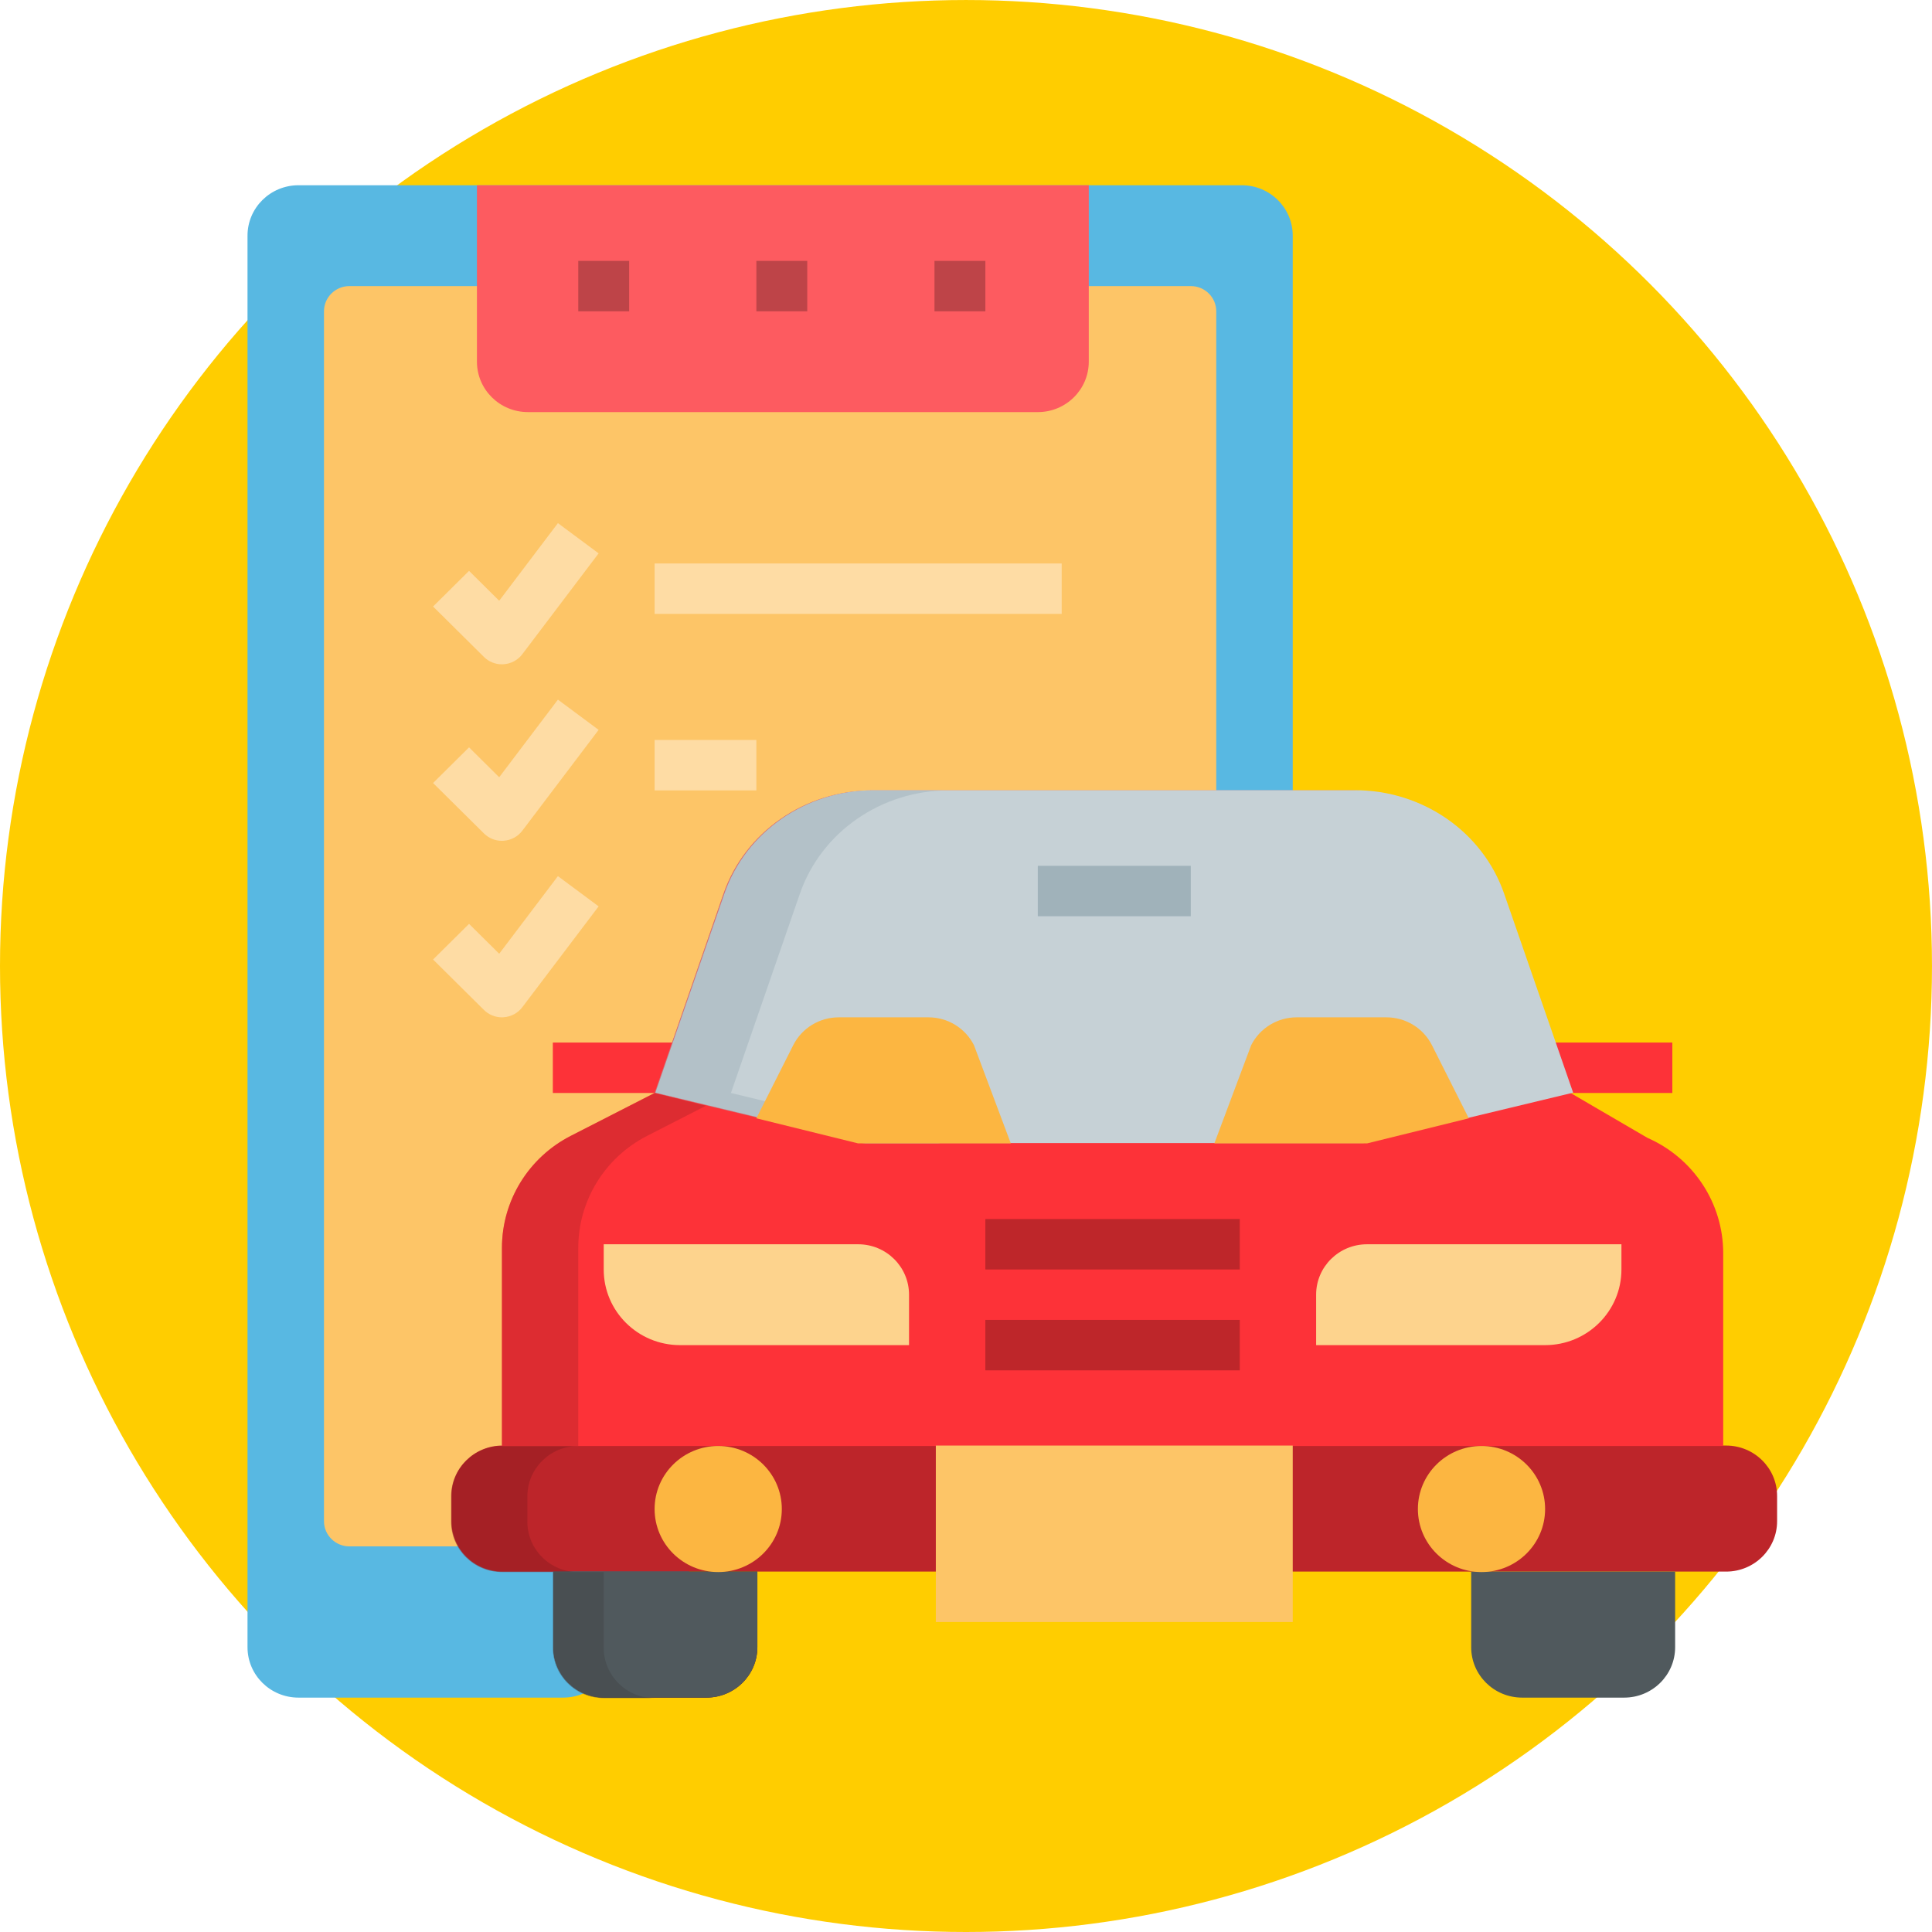 <?xml version="1.0" encoding="UTF-8" standalone="no"?>
<svg
   xmlns:dc="http://purl.org/dc/elements/1.1/"
   xmlns:cc="http://creativecommons.org/ns#"
   xmlns:rdf="http://www.w3.org/1999/02/22-rdf-syntax-ns#"
   xmlns:svg="http://www.w3.org/2000/svg"
   xmlns="http://www.w3.org/2000/svg"
   id="svg8"
   version="1.1"
   viewBox="0 0 135.467 135.467"
   height="135.467mm"
   width="135.467mm">
  <defs
     id="defs2" />
  <g
     transform="translate(-0.153,0.051)"
     id="layer1">
    <circle
       id="circle3713"
       r="67.733"
       cy="67.683"
       cx="67.886"
       style="fill:#ffcd00;stroke-width:0.265" />
    <g
       transform="matrix(0.265,0,0,0.265,3.857,1.008)"
       id="g3741">
	<rect
   id="rect3737"
   height="36.71"
   width="48.947"
   style="fill:#ff8e00"
   y="237.12"
   x="317.2" />

	<polygon
   id="polygon3739"
   points="244.495,264.916 256.015,292.71 280.488,292.71 280.488,237.122 256.015,237.122 "
   style="fill:#ff8e00" />

</g>
    <g
       transform="matrix(0.265,0,0,0.265,0.153,-0.051)"
       id="g3751">
</g>
    <g
       transform="matrix(0.265,0,0,0.265,0.153,-0.051)"
       id="g3753">
</g>
    <g
       transform="matrix(0.265,0,0,0.265,0.153,-0.051)"
       id="g3755">
</g>
    <g
       transform="matrix(0.265,0,0,0.265,0.153,-0.051)"
       id="g3757">
</g>
    <g
       transform="matrix(0.265,0,0,0.265,0.153,-0.051)"
       id="g3759">
</g>
    <g
       transform="matrix(0.265,0,0,0.265,0.153,-0.051)"
       id="g3761">
</g>
    <g
       transform="matrix(0.265,0,0,0.265,0.153,-0.051)"
       id="g3763">
</g>
    <g
       transform="matrix(0.265,0,0,0.265,0.153,-0.051)"
       id="g3765">
</g>
    <g
       transform="matrix(0.265,0,0,0.265,0.153,-0.051)"
       id="g3767">
</g>
    <g
       transform="matrix(0.265,0,0,0.265,0.153,-0.051)"
       id="g3769">
</g>
    <g
       transform="matrix(0.265,0,0,0.265,0.153,-0.051)"
       id="g3771">
</g>
    <g
       transform="matrix(0.265,0,0,0.265,0.153,-0.051)"
       id="g3773">
</g>
    <g
       transform="matrix(0.265,0,0,0.265,0.153,-0.051)"
       id="g3775">
</g>
    <g
       transform="matrix(0.265,0,0,0.265,0.153,-0.051)"
       id="g3777">
</g>
    <g
       transform="matrix(0.265,0,0,0.265,0.153,-0.051)"
       id="g3779">
</g>
    <path
       id="path3824"
       class=""
       data-original="#58B8E2"
       d="M 39.641,118.982 H 21.083 c -1.975,0 -3.575,-1.582 -3.575,-3.535 V 16.473 c 0,-1.953 1.6,-3.535 3.575,-3.535 h 66.138 c 1.975,0 3.575,1.582 3.575,3.535 v 39.703 c 0,0.799 -0.273,1.573 -0.774,2.197 L 42.442,117.644 c -0.677,0.845 -1.709,1.338 -2.801,1.338 z"
       style="fill:#58b8e2;stroke-width:0.222" />
    <path
       id="path3826"
       class=""
       data-original="#FDC567"
       d="M 83.646,108.378 H 24.658 c -0.987,0 -1.788,-0.792 -1.788,-1.767 V 21.775 c 0,-0.976 0.801,-1.767 1.788,-1.767 h 58.988 c 0.987,0 1.788,0.792 1.788,1.767 v 84.835 c 0,0.976 -0.801,1.767 -1.788,1.767 z"
       style="fill:#fdc567;stroke-width:0.222" />
    <path
       id="path3828"
       class=""
       data-original="#FD5B60"
       d="M 72.921,28.844 H 37.17 c -1.975,0 -3.575,-1.582 -3.575,-3.535 V 12.938 h 42.9 v 12.372 c 0,1.953 -1.6,3.535 -3.575,3.535 z"
       style="fill:#fd5b60;stroke-width:0.222" />
    <g
       transform="matrix(0.223,0,0,0.221,17.508,12.938)"
       id="g3846">
	<path
   id="path3836"
   data-original="#FEDCA4"
   d="m 80,152 c -2.112,0 -4.152,-0.832 -5.656,-2.344 l -16,-16 11.312,-11.312 9.48,9.48 18.464,-24.624 12.8,9.592 -24,32 c -1.392,1.856 -3.52,3.016 -5.832,3.176 C 80.376,151.992 80.184,152 80,152 Z"
   style="fill:#fedca4" />

	<path
   id="path3838"
   data-original="#FEDCA4"
   d="m 80,208 c -2.112,0 -4.152,-0.832 -5.656,-2.344 l -16,-16 11.312,-11.312 9.48,9.48 18.464,-24.624 12.8,9.592 -24,32 c -1.392,1.856 -3.52,3.016 -5.832,3.176 C 80.376,207.992 80.184,208 80,208 Z"
   style="fill:#fedca4" />

	<path
   id="path3840"
   data-original="#FEDCA4"
   d="m 80,264 c -2.112,0 -4.152,-0.832 -5.656,-2.344 l -16,-16 11.312,-11.312 9.48,9.48 18.464,-24.624 12.8,9.592 -24,32 c -1.392,1.856 -3.52,3.016 -5.832,3.176 C 80.376,263.992 80.184,264 80,264 Z"
   style="fill:#fedca4" />

	<rect
   id="rect3842"
   data-original="#FEDCA4"
   height="16"
   width="128"
   style="fill:#fedca4"
   y="120"
   x="128" />

	<rect
   id="rect3844"
   data-original="#FEDCA4"
   height="16"
   width="32"
   style="fill:#fedca4"
   y="176"
   x="128" />

</g>
    <g
       transform="matrix(0.223,0,0,0.221,17.508,12.938)"
       id="g3854">
	<rect
   id="rect3848"
   class=""
   data-original="#BE4448"
   height="16"
   width="16"
   style="fill:#be4448"
   y="24"
   x="104" />

	<rect
   id="rect3850"
   class=""
   data-original="#BE4448"
   height="16"
   width="16"
   style="fill:#be4448"
   y="24"
   x="216" />

	<rect
   id="rect3852"
   class=""
   data-original="#BE4448"
   height="16"
   width="16"
   style="fill:#be4448"
   y="24"
   x="160" />

</g>
    <path
       id="path3862"
       class=""
       data-original="#BD252A"
       d="M 121.184,101.308 H 35.383 c -1.975,0 -3.575,1.582 -3.575,3.535 v 1.767 c 0,1.953 1.6,3.535 3.575,3.535 h 85.801 c 1.975,0 3.575,-1.582 3.575,-3.535 v -1.767 c 0,-1.953 -1.6,-3.535 -3.575,-3.535 z"
       style="fill:#bd252a;stroke-width:0.222" />
    <g
       transform="matrix(0.223,0,0,0.221,17.508,12.938)"
       id="g3866"
       style="opacity:0.5">
	<path
   id="path3864"
   class=""
   data-original="#8E1C20"
   d="m 88,424 v -8 c 0,-8.84 7.16,-16 16,-16 H 80 c -8.84,0 -16,7.16 -16,16 v 8 c 0,8.84 7.16,16 16,16 h 24 c -8.84,0 -16,-7.16 -16,-16 z"
   style="fill:#8e1c20" />

</g>
    <g
       transform="matrix(0.223,0,0,0.221,17.508,12.938)"
       id="g3874">
	<path
   id="path3868"
   class=""
   data-original="#FD3238"
   d="M 440.184,302.24 416,288 v 0 L 394.336,224.824 C 387.616,205.224 368.752,192 347.504,192 H 196.496 c -21.248,0 -40.12,13.224 -46.84,32.824 L 128,288 v 0 l -26.352,13.6 C 88.352,308.472 80,322.184 80,337.144 V 400 h 136 112 136 v -61.176 c 0,-15.832 -9.336,-30.176 -23.816,-36.584 z"
   style="fill:#fd3238" />

	<rect
   id="rect3870"
   class=""
   data-original="#FD3238"
   height="16"
   width="40"
   style="fill:#fd3238"
   y="272"
   x="408" />

	<rect
   id="rect3872"
   class=""
   data-original="#FD3238"
   height="16"
   width="40"
   style="fill:#fd3238"
   y="272"
   x="96" />

</g>
    <path
       id="path3876"
       data-original="#C6D1D6"
       d="m 46.108,76.564 14.709,3.535 H 95.751 L 110.458,76.564 105.618,62.607 C 104.116,58.277 99.901,55.355 95.154,55.355 h -33.741 c -4.748,0 -8.964,2.922 -10.466,7.252 z"
       style="fill:#c6d1d6;stroke-width:0.222" />
    <g
       transform="matrix(0.223,0,0,0.221,17.508,12.938)"
       id="g3880"
       style="opacity:0.5">
	<path
   id="path3878"
   data-original="#A0B2BA"
   d="m 173.664,224.824 c 6.72,-19.6 25.584,-32.824 46.84,-32.824 h -24 c -21.248,0 -40.12,13.224 -46.84,32.824 L 128,288 l 65.832,16 h 24 L 152,288 Z"
   style="fill:#a0b2ba" />

</g>
    <g
       transform="matrix(0.223,0,0,0.221,17.508,12.938)"
       id="g3884"
       style="opacity:0.5">
	<path
   id="path3882"
   class=""
   data-original="#BE262A"
   d="M 125.648,301.608 144.152,292.056 128,288 101.648,301.608 C 88.352,308.472 80,322.184 80,337.144 V 400 h 24 v -62.856 c 0,-14.96 8.352,-28.672 21.648,-35.536 z"
   style="fill:#be262a" />

</g>
    <path
       id="path3886"
       class=""
       data-original="#5F1315"
       d="m 49.683,118.982 h -7.15 c -1.975,0 -3.575,-1.582 -3.575,-3.535 v -5.302 h 14.3 v 5.302 c 0,1.953 -1.6,3.535 -3.575,3.535 z"
       style="fill:#5f1315;stroke-width:0.222" />
    <path
       id="path3888"
       data-original="#50595D"
       d="m 49.683,118.982 h -7.15 c -1.975,0 -3.575,-1.582 -3.575,-3.535 v -5.302 h 14.3 v 5.302 c 0,1.953 -1.6,3.535 -3.575,3.535 z"
       style="fill:#50595d;stroke-width:0.222" />
    <g
       transform="matrix(0.223,0,0,0.221,17.508,12.938)"
       id="g3892"
       style="opacity:0.5">
	<path
   id="path3890"
   data-original="#414547"
   d="M 112,464 V 440 H 96 v 24 c 0,8.84 7.16,16 16,16 h 16 c -8.84,0 -16,-7.16 -16,-16 z"
   style="fill:#414547" />

</g>
    <path
       id="path3894"
       data-original="#50595D"
       d="m 114.034,118.982 h -7.15 c -1.975,0 -3.575,-1.582 -3.575,-3.535 v -5.302 h 14.3 v 5.302 c 0,1.953 -1.6,3.535 -3.575,3.535 z"
       style="fill:#50595d;stroke-width:0.222" />
    <g
       transform="matrix(0.223,0,0,0.221,17.508,12.938)"
       id="g3900">
	<path
   id="path3896"
   data-original="#FDD38D"
   d="m 408,368 h -72 v -16 c 0,-8.84 7.16,-16 16,-16 h 80 v 8 c 0,13.256 -10.744,24 -24,24 z"
   style="fill:#fdd38d" />

	<path
   id="path3898"
   data-original="#FDD38D"
   d="m 136,368 h 72 v -16 c 0,-8.84 -7.16,-16 -16,-16 h -80 v 8 c 0,13.256 10.744,24 24,24 z"
   style="fill:#fdd38d" />

</g>
    <g
       transform="matrix(0.223,0,0,0.221,17.508,12.938)"
       id="g3906">
	<circle
   id="circle3902"
   class="active-path"
   data-original="#FCB641"
   r="20"
   cy="420"
   cx="148"
   style="fill:#fcb641" />

	<circle
   id="circle3904"
   class="active-path"
   data-original="#FCB641"
   r="20"
   cy="420"
   cx="388"
   style="fill:#fcb641" />

</g>
    <rect
       id="rect3908"
       class=""
       data-original="#FDC567"
       height="12.372"
       width="25.025"
       style="fill:#fdc567;stroke-width:0.222"
       y="101.308"
       x="65.771" />
    <g
       transform="matrix(0.223,0,0,0.221,17.508,12.938)"
       id="g3914">
	<rect
   id="rect3910"
   class=""
   data-original="#BE262A"
   height="16"
   width="80"
   style="fill:#be262a"
   y="328"
   x="232" />

	<rect
   id="rect3912"
   class=""
   data-original="#BE262A"
   height="16"
   width="80"
   style="fill:#be262a"
   y="360"
   x="232" />

</g>
    <rect
       id="rect3916"
       data-original="#A0B2BA"
       height="3.535"
       width="10.725"
       style="fill:#a0b2ba;stroke-width:0.222"
       y="60.658"
       x="72.921" />
    <g
       transform="matrix(0.223,0,0,0.221,17.508,12.938)"
       id="g3922">
	<path
   id="path3918"
   class="active-path"
   data-original="#FCB641"
   d="M 228.424,272.848 C 225.712,267.424 220.168,264 214.112,264 h -28.216 c -6.064,0 -11.608,3.424 -14.312,8.848 L 160,296.032 192,304 h 48 z"
   style="fill:#fcb641" />

	<path
   id="path3920"
   class="active-path"
   data-original="#FCB641"
   d="M 372.424,272.848 C 369.712,267.424 364.168,264 358.104,264 h -28.216 c -6.064,0 -11.6,3.424 -14.312,8.848 L 304,304 h 48 l 32,-7.968 z"
   style="fill:#fcb641" />

</g>
  </g>
</svg>
